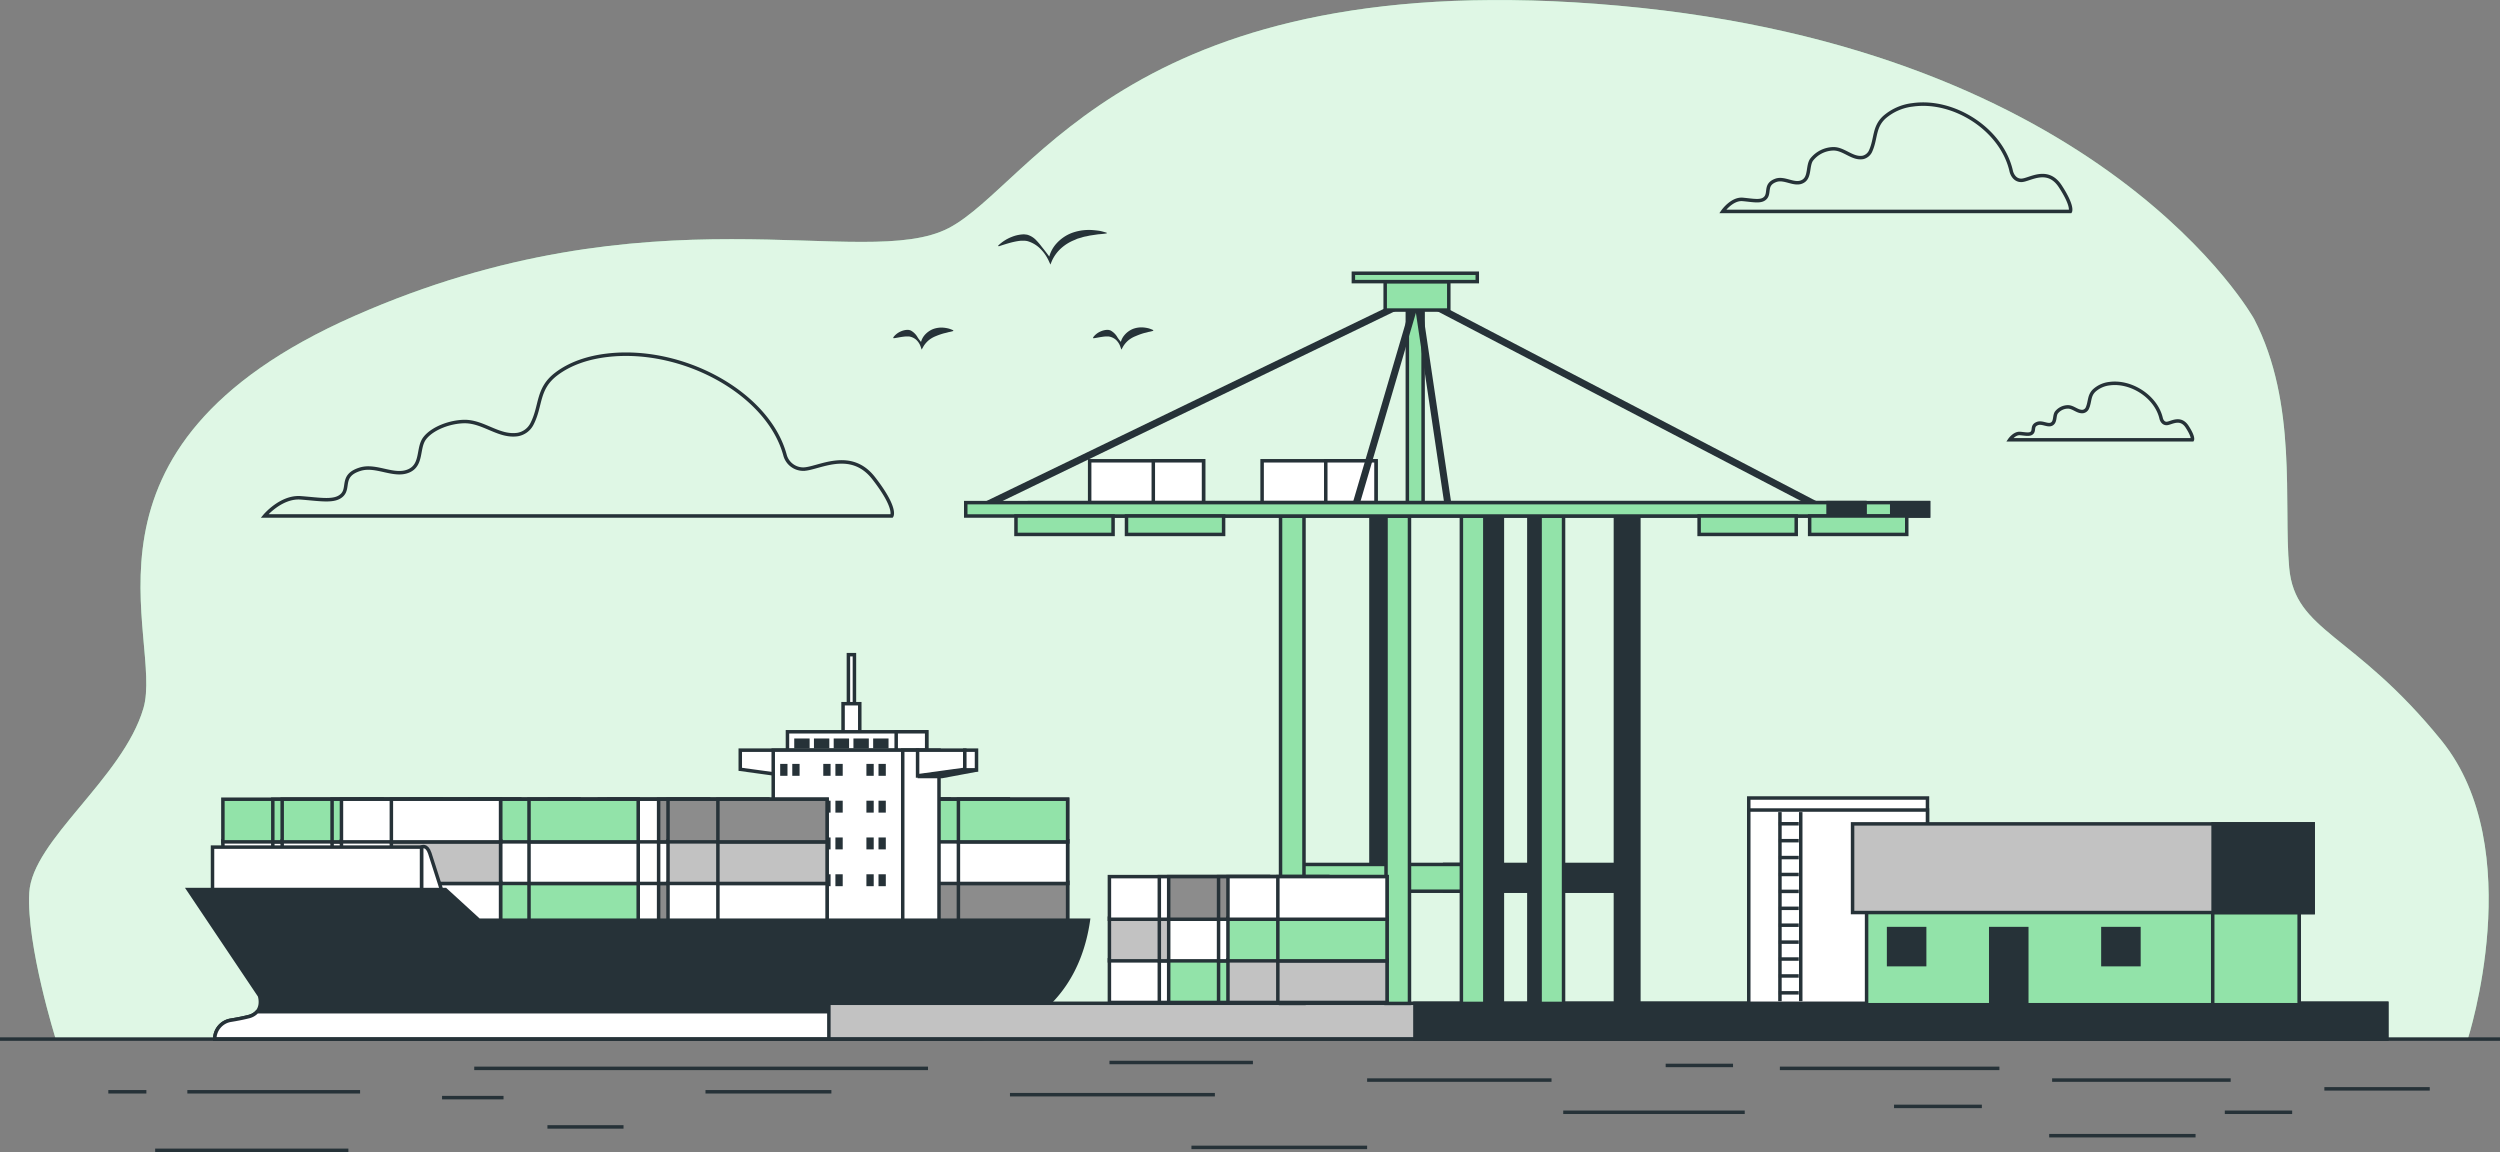 <svg xmlns="http://www.w3.org/2000/svg" viewBox="0 0 715.25 329.61"><rect x="0" y="0" width="715.25" height="329.61" fill="#808080" stroke="none"/><defs><style>.cls-1,.cls-7{fill:#92e3a9;}.cls-2,.cls-5{fill:#fff;}.cls-2{opacity:0.7;}.cls-3,.cls-9{fill:#263238;}.cls-10,.cls-4{fill:none;}.cls-10,.cls-4,.cls-5,.cls-6,.cls-7,.cls-8,.cls-9{stroke:#263238;stroke-miterlimit:10;}.cls-6{fill:#8c8c8c;}.cls-8{fill:#c2c2c2;}.cls-10{stroke-width:2px;}</style></defs><title>5889671</title><g id="Background_Simple" data-name="Background Simple"><path class="cls-1" d="M663.94,182.09S621.23,105,482.2,92.48s-167.51,51.09-191.79,63.65-84.59-12.56-170,25.13S66,273.39,60.08,293.49s-31.82,37.69-32.66,52.76S35,388.13,35,388.13H725.08s17.59-54.44-7.53-85.43-41.88-31-43.56-49.42S676.51,206.38,663.94,182.09Z" transform="translate(-19.05 -90.85)"/><path class="cls-2" d="M663.94,182.09S621.23,105,482.2,92.48s-167.51,51.09-191.79,63.65-84.59-12.56-170,25.13S66,273.39,60.08,293.49s-31.82,37.69-32.66,52.76S35,388.13,35,388.13H725.08s17.59-54.44-7.53-85.43-41.88-31-43.56-49.42S676.51,206.38,663.94,182.09Z" transform="translate(-19.05 -90.85)"/></g><g id="Birds"><path class="cls-3" d="M304.59,161.16a11.51,11.51,0,0,1,3.94-2.54,10.09,10.09,0,0,1,2.34-.63,7.17,7.17,0,0,1,1.24-.09l.71.08a3.63,3.63,0,0,1,.66.21,5.66,5.66,0,0,1,2.07,1.44,18.34,18.34,0,0,1,1.53,1.81c1,1.22,1.87,2.41,2.81,3.67l-.86.14a9.18,9.18,0,0,1,2.26-4.72,11.46,11.46,0,0,1,4.32-3,14.06,14.06,0,0,1,5.1-.89c.85,0,1.69.1,2.53.2s1.64.37,2.44.59l0,.2c-.83.12-1.65.2-2.45.26l-2.37.35c-.39.08-.77.18-1.15.25a6.12,6.12,0,0,0-1.12.28c-.37.12-.74.21-1.11.32s-.69.3-1,.42a12.6,12.6,0,0,0-3.8,2.33,10.9,10.9,0,0,0-2.67,3.63l-.44,1.07-.42-.94a12,12,0,0,0-2.53-3.65,8.62,8.62,0,0,0-3.6-2.11,5.54,5.54,0,0,0-.86-.12c-.33,0-.68,0-1,0a17.15,17.15,0,0,0-2.09.34c-1.41.32-2.82.78-4.28,1.26Z" transform="translate(-19.05 -90.85)"/><path class="cls-3" d="M274.6,187.39a5.21,5.21,0,0,1,2.09-1.69,5.45,5.45,0,0,1,1.35-.42,4.44,4.44,0,0,1,.74-.06,2.46,2.46,0,0,1,.87.2,5.11,5.11,0,0,1,2,2.06c.5.71,1,1.34,1.61,2l-.86.14a5,5,0,0,1,1.15-2.85A6.27,6.27,0,0,1,286,185a6.9,6.9,0,0,1,3-.4,9.48,9.48,0,0,1,1.43.24,9.14,9.14,0,0,1,1.35.51l0,.2a11,11,0,0,1-1.35.33c-.44.13-.86.23-1.27.32a18.75,18.75,0,0,0-2.3.79,7.9,7.9,0,0,0-2,1.12,7.33,7.33,0,0,0-1.56,1.76l-.56,1-.3-.87a4.76,4.76,0,0,0-1.33-2,4.05,4.05,0,0,0-2-.89,2.68,2.68,0,0,0-.35,0c-.16,0-.34,0-.51,0a10.86,10.86,0,0,0-1.1.12c-.76.1-1.55.28-2.44.4Z" transform="translate(-19.05 -90.85)"/><path class="cls-3" d="M331.78,187.39a5.08,5.08,0,0,1,2.09-1.69,5.5,5.5,0,0,1,1.34-.42,4.44,4.44,0,0,1,.74-.06,2.41,2.41,0,0,1,.87.2,5.14,5.14,0,0,1,2,2.06,23,23,0,0,0,1.61,2l-.87.14a5,5,0,0,1,1.16-2.85,6.27,6.27,0,0,1,2.5-1.83,6.88,6.88,0,0,1,3-.4,9.93,9.93,0,0,1,1.43.24,9,9,0,0,1,1.34.51l0,.2a10.19,10.19,0,0,1-1.35.33c-.43.13-.86.23-1.27.32A19.18,19.18,0,0,0,344,187a7.9,7.9,0,0,0-2,1.12,7.12,7.12,0,0,0-1.56,1.76l-.56,1-.31-.87a4.74,4.74,0,0,0-1.32-2,4.09,4.09,0,0,0-2-.89,2.63,2.63,0,0,0-.36,0c-.16,0-.33,0-.51,0-.35,0-.72.06-1.1.12-.76.1-1.55.28-2.43.4Z" transform="translate(-19.05 -90.85)"/></g><g id="Clouds"><path class="cls-4" d="M594.47,139.85c-2.64-11.86-16.32-20.71-28.24-19a14.91,14.91,0,0,0-8.1,3.58c-3,2.81-2.32,6-3.83,9.46a3.24,3.24,0,0,1-2.27,2c-3,.51-5.36-2.44-8.36-2.47a8.11,8.11,0,0,0-6.36,3.17c-1.17,1.8-.36,5-2.46,6.15-2.34,1.34-5.2-1.21-7.74-.29-3.15,1.15-1.71,3.44-2.86,4.88s-3.44.86-6.59.57-5.74,3.44-5.74,3.44h99.46s.86-1.44-2.87-7.17-8.88-1.72-11.18-1.72S594.47,139.86,594.47,139.85Z" transform="translate(-19.05 -90.85)"/><path class="cls-4" d="M637.37,210.62c-1.39-6.23-8.57-10.88-14.84-10a7.81,7.81,0,0,0-4.25,1.89c-1.6,1.47-1.22,3.14-2,5a1.69,1.69,0,0,1-1.2,1.05c-1.55.27-2.81-1.29-4.39-1.3a4.27,4.27,0,0,0-3.34,1.66c-.61,1-.19,2.61-1.29,3.24s-2.73-.64-4.07-.15c-1.65.6-.9,1.8-1.5,2.56s-1.81.45-3.47.3-3,1.81-3,1.81h52.26s.45-.76-1.51-3.77-4.67-.9-5.87-.9S637.37,210.62,637.37,210.62Z" transform="translate(-19.05 -90.85)"/><path class="cls-4" d="M243.68,221.19c-4.76-17.91-29.44-31.25-50.94-28.69-5.36.63-10.58,2.31-14.61,5.41-5.49,4.23-4.18,9-6.9,14.26a5.66,5.66,0,0,1-4.1,3c-5.35.77-9.66-3.69-15.07-3.72-4.05,0-9.23,1.84-11.49,4.77-2.1,2.72-.63,7.47-4.42,9.28-4.23,2-9.38-1.82-14-.43-5.68,1.73-3.1,5.19-5.17,7.35s-6.2,1.29-11.89.86-10.34,5.19-10.34,5.19H274.18s1.55-2.16-5.17-10.81-16-2.59-20.16-2.59A5.41,5.41,0,0,1,243.68,221.19Z" transform="translate(-19.05 -90.85)"/></g><g id="Cargo_Ship" data-name="Cargo Ship"><rect class="cls-5" x="226.01" y="252.46" width="45.52" height="12.2"/><rect class="cls-5" x="240.29" y="252.46" width="31.24" height="12.2"/><rect class="cls-5" x="226.01" y="240.56" width="45.52" height="12.2"/><rect class="cls-5" x="240.29" y="240.56" width="31.24" height="12.2"/><rect class="cls-5" x="226.01" y="228.66" width="45.52" height="12.2"/><rect class="cls-5" x="240.29" y="228.66" width="31.24" height="12.2"/><rect class="cls-5" x="242.97" y="252.46" width="45.52" height="12.2"/><rect class="cls-5" x="257.24" y="252.46" width="31.24" height="12.2"/><rect class="cls-5" x="242.97" y="240.56" width="45.52" height="12.2"/><rect class="cls-5" x="257.24" y="240.56" width="31.24" height="12.2"/><rect class="cls-5" x="242.97" y="228.66" width="45.52" height="12.2"/><rect class="cls-5" x="257.24" y="228.66" width="31.24" height="12.2"/><rect class="cls-6" x="259.93" y="252.46" width="45.52" height="12.2"/><rect class="cls-6" x="274.2" y="252.46" width="31.24" height="12.2"/><rect class="cls-5" x="259.93" y="240.56" width="45.52" height="12.2"/><rect class="cls-5" x="274.2" y="240.56" width="31.24" height="12.2"/><rect class="cls-7" x="259.93" y="228.66" width="45.52" height="12.2"/><rect class="cls-7" x="274.2" y="228.66" width="31.24" height="12.2"/><rect class="cls-5" x="242.73" y="187.3" width="1.72" height="20.34"/><rect class="cls-5" x="241.2" y="201.33" width="4.78" height="8.99"/><polygon class="cls-5" points="211.79 220.1 225.29 221.96 225.29 214.62 211.79 214.62 211.79 220.1"/><rect class="cls-5" x="225.29" y="209.36" width="39.83" height="5.26"/><rect class="cls-5" x="256.4" y="209.36" width="8.72" height="5.26"/><rect class="cls-5" x="221.22" y="214.62" width="41.3" height="52.11"/><rect class="cls-5" x="258.27" y="214.62" width="10.38" height="52.11"/><polygon class="cls-5" points="276.03 220.1 262.52 221.96 262.52 214.62 276.03 214.62 276.03 220.1"/><rect class="cls-5" x="276.03" y="214.62" width="3.35" height="5.69"/><polygon class="cls-5" points="279.38 220.31 269.5 222.16 262.52 222.16 276.03 220.31 279.38 220.31"/><rect class="cls-3" x="223.21" y="218.55" width="2.09" height="3.41"/><rect class="cls-3" x="226.67" y="218.55" width="2.09" height="3.41"/><rect class="cls-3" x="235.54" y="218.55" width="2.09" height="3.41"/><rect class="cls-3" x="239.01" y="218.55" width="2.09" height="3.41"/><rect class="cls-3" x="247.88" y="218.55" width="2.09" height="3.41"/><rect class="cls-3" x="251.34" y="218.55" width="2.09" height="3.41"/><rect class="cls-3" x="223.21" y="229.08" width="2.09" height="3.41"/><rect class="cls-3" x="226.67" y="229.08" width="2.09" height="3.41"/><rect class="cls-3" x="235.54" y="229.08" width="2.09" height="3.41"/><rect class="cls-3" x="239.01" y="229.08" width="2.09" height="3.41"/><rect class="cls-3" x="247.88" y="229.08" width="2.09" height="3.41"/><rect class="cls-3" x="251.34" y="229.08" width="2.09" height="3.41"/><rect class="cls-3" x="223.21" y="239.6" width="2.09" height="3.41"/><rect class="cls-3" x="226.67" y="239.6" width="2.09" height="3.41"/><rect class="cls-3" x="235.54" y="239.6" width="2.09" height="3.41"/><rect class="cls-3" x="239.01" y="239.6" width="2.09" height="3.41"/><rect class="cls-3" x="247.88" y="239.6" width="2.09" height="3.41"/><rect class="cls-3" x="251.34" y="239.6" width="2.09" height="3.41"/><rect class="cls-3" x="223.21" y="250.13" width="2.09" height="3.41"/><rect class="cls-3" x="226.67" y="250.13" width="2.09" height="3.41"/><rect class="cls-3" x="235.54" y="250.13" width="2.09" height="3.41"/><rect class="cls-3" x="239.01" y="250.13" width="2.09" height="3.41"/><rect class="cls-3" x="247.88" y="250.13" width="2.09" height="3.41"/><rect class="cls-3" x="251.34" y="250.13" width="2.09" height="3.41"/><rect class="cls-3" x="227.23" y="211.28" width="4.4" height="2.87"/><rect class="cls-3" x="232.87" y="211.28" width="4.4" height="2.87"/><rect class="cls-3" x="238.52" y="211.28" width="4.4" height="2.87"/><rect class="cls-3" x="244.17" y="211.28" width="4.4" height="2.87"/><rect class="cls-3" x="249.81" y="211.28" width="4.4" height="2.87"/><rect class="cls-5" x="157.2" y="252.46" width="45.52" height="12.2"/><rect class="cls-5" x="171.48" y="252.46" width="31.24" height="12.2"/><rect class="cls-5" x="157.2" y="240.56" width="45.52" height="12.2"/><rect class="cls-5" x="171.48" y="240.56" width="31.24" height="12.2"/><rect class="cls-5" x="157.2" y="228.66" width="45.52" height="12.2"/><rect class="cls-5" x="171.48" y="228.66" width="31.24" height="12.2"/><rect class="cls-5" x="174.16" y="252.46" width="45.52" height="12.2"/><rect class="cls-6" x="188.43" y="252.46" width="31.24" height="12.2"/><rect class="cls-5" x="174.16" y="240.56" width="45.52" height="12.2"/><rect class="cls-5" x="188.43" y="240.56" width="31.24" height="12.2"/><rect class="cls-5" x="174.16" y="228.66" width="45.52" height="12.2"/><rect class="cls-6" x="188.43" y="228.66" width="31.24" height="12.2"/><rect class="cls-5" x="191.12" y="252.46" width="45.52" height="12.2"/><rect class="cls-5" x="205.39" y="252.46" width="31.24" height="12.2"/><rect class="cls-8" x="191.12" y="240.56" width="45.52" height="12.2"/><rect class="cls-8" x="205.39" y="240.56" width="31.24" height="12.2"/><rect class="cls-6" x="191.12" y="228.66" width="45.52" height="12.2"/><rect class="cls-6" x="205.39" y="228.66" width="31.24" height="12.2"/><rect class="cls-5" x="63.77" y="252.46" width="45.52" height="12.2"/><rect class="cls-5" x="78.05" y="252.46" width="31.24" height="12.2"/><rect class="cls-5" x="63.77" y="240.56" width="45.52" height="12.2"/><rect class="cls-5" x="78.05" y="240.56" width="31.24" height="12.2"/><rect class="cls-7" x="63.77" y="228.66" width="45.52" height="12.2"/><rect class="cls-7" x="78.05" y="228.66" width="31.24" height="12.2"/><rect class="cls-5" x="103.16" y="252.46" width="45.52" height="12.2"/><rect class="cls-5" x="117.43" y="252.46" width="31.24" height="12.2"/><rect class="cls-5" x="103.16" y="240.56" width="45.52" height="12.2"/><rect class="cls-5" x="117.43" y="240.56" width="31.24" height="12.2"/><rect class="cls-5" x="103.16" y="228.66" width="45.52" height="12.2"/><rect class="cls-5" x="117.43" y="228.66" width="31.24" height="12.2"/><rect class="cls-5" x="120.12" y="252.46" width="45.52" height="12.2"/><rect class="cls-5" x="134.39" y="252.46" width="31.24" height="12.2"/><rect class="cls-5" x="120.12" y="240.56" width="45.52" height="12.2"/><rect class="cls-5" x="134.39" y="240.56" width="31.24" height="12.2"/><rect class="cls-5" x="120.12" y="228.66" width="45.52" height="12.2"/><rect class="cls-5" x="134.39" y="228.66" width="31.24" height="12.2"/><rect class="cls-7" x="137.08" y="252.46" width="45.52" height="12.2"/><rect class="cls-7" x="151.35" y="252.46" width="31.24" height="12.2"/><rect class="cls-5" x="137.08" y="240.56" width="45.52" height="12.2"/><rect class="cls-5" x="151.35" y="240.56" width="31.24" height="12.2"/><rect class="cls-7" x="137.08" y="228.66" width="45.52" height="12.2"/><rect class="cls-7" x="151.35" y="228.66" width="31.24" height="12.2"/><rect class="cls-5" x="80.73" y="252.46" width="45.52" height="12.2"/><rect class="cls-5" x="95.01" y="252.46" width="31.24" height="12.2"/><rect class="cls-5" x="80.73" y="240.56" width="45.52" height="12.2"/><rect class="cls-5" x="95.01" y="240.56" width="31.24" height="12.2"/><rect class="cls-7" x="80.73" y="228.66" width="45.52" height="12.2"/><rect class="cls-7" x="95.01" y="228.66" width="31.24" height="12.2"/><rect class="cls-5" x="97.69" y="252.46" width="45.52" height="12.2"/><rect class="cls-5" x="111.97" y="252.46" width="31.24" height="12.2"/><rect class="cls-5" x="97.69" y="240.56" width="45.52" height="12.2"/><rect class="cls-8" x="111.97" y="240.56" width="31.24" height="12.2"/><rect class="cls-5" x="97.69" y="228.66" width="45.52" height="12.2"/><rect class="cls-5" x="111.97" y="228.66" width="31.24" height="12.2"/><path class="cls-5" d="M139.64,346.28V333.19s1.49-.89,2.38,1.79,4.61,14.43,4.61,14.43Z" transform="translate(-19.05 -90.85)"/><rect class="cls-5" x="60.8" y="242.36" width="59.8" height="12.18"/><path class="cls-9" d="M330.44,354.13H156.08l-9.6-8.79H72.9l20.39,30.39s1.6,4.8-3.19,6c-1.74.43-3.48.76-5,1a5.46,5.46,0,0,0-4.61,5.39H299.41S326,384.93,330.44,354.13Z" transform="translate(-19.05 -90.85)"/><path class="cls-5" d="M92.59,380.31a4.69,4.69,0,0,1-2.49,1.42c-1.74.43-3.48.76-5,1a5.46,5.46,0,0,0-4.61,5.39H299.41a37.14,37.14,0,0,0,17.11-7.82Z" transform="translate(-19.05 -90.85)"/></g><g id="Port"><rect class="cls-9" x="437.41" y="147.63" width="6.71" height="139.45"/><rect class="cls-9" x="413.31" y="247.32" width="51.74" height="7.66"/><rect class="cls-9" x="392.23" y="147.63" width="6.71" height="139.45"/><rect class="cls-9" x="423.12" y="147.63" width="6.71" height="139.45"/><rect class="cls-8" x="237.14" y="287.04" width="445.71" height="10.24"/><rect class="cls-9" x="404.81" y="287.04" width="278.04" height="10.24"/><rect class="cls-5" x="311.75" y="131.83" width="32.58" height="11.98"/><rect class="cls-5" x="329.96" y="131.83" width="14.37" height="11.98"/><rect class="cls-5" x="361.09" y="131.83" width="32.58" height="11.98"/><rect class="cls-5" x="379.3" y="131.83" width="14.37" height="11.98"/><rect class="cls-7" x="370.2" y="247.32" width="51.74" height="7.66"/><rect class="cls-7" x="366.36" y="147.63" width="6.71" height="139.45"/><rect class="cls-7" x="396.54" y="147.63" width="6.71" height="139.45"/><rect class="cls-7" x="418.1" y="147.63" width="6.71" height="139.45"/><rect class="cls-7" x="440.62" y="147.63" width="6.71" height="139.45"/><rect class="cls-9" x="462.17" y="147.63" width="6.71" height="139.45"/><rect class="cls-7" x="402.64" y="84.67" width="4.51" height="61.39"/><polyline class="cls-10" points="281.57 144.76 405.41 84.88 386.96 147.63"/><rect class="cls-7" x="294.51" y="143.8" width="257.25" height="3.83"/><rect class="cls-9" x="541.22" y="143.8" width="10.54" height="3.83"/><polyline class="cls-10" points="520.14 144.76 405.41 84.88 414.75 147.63"/><rect class="cls-7" x="276.3" y="143.8" width="257.25" height="3.83"/><rect class="cls-9" x="523.01" y="143.8" width="10.54" height="3.83"/><rect class="cls-7" x="396.3" y="80.57" width="18.2" height="8.14"/><rect class="cls-7" x="387.2" y="78.17" width="35.45" height="2.4"/><rect class="cls-5" x="317.4" y="274.6" width="45.52" height="12.2"/><rect class="cls-5" x="331.68" y="274.6" width="31.24" height="12.2"/><rect class="cls-8" x="317.4" y="262.7" width="45.52" height="12.2"/><rect class="cls-8" x="331.68" y="262.7" width="31.24" height="12.2"/><rect class="cls-5" x="317.4" y="250.8" width="45.52" height="12.2"/><rect class="cls-5" x="331.68" y="250.8" width="31.24" height="12.2"/><rect class="cls-7" x="334.36" y="274.6" width="45.52" height="12.2"/><rect class="cls-7" x="348.63" y="274.6" width="31.24" height="12.2"/><rect class="cls-5" x="334.36" y="262.7" width="45.52" height="12.2"/><rect class="cls-5" x="348.63" y="262.7" width="31.24" height="12.2"/><rect class="cls-6" x="334.36" y="250.8" width="45.52" height="12.2"/><rect class="cls-6" x="348.63" y="250.8" width="31.24" height="12.2"/><rect class="cls-8" x="351.32" y="274.6" width="45.52" height="12.2"/><rect class="cls-8" x="365.59" y="274.6" width="31.24" height="12.2"/><rect class="cls-7" x="351.32" y="262.7" width="45.52" height="12.2"/><rect class="cls-7" x="365.59" y="262.7" width="31.24" height="12.2"/><rect class="cls-5" x="351.32" y="250.8" width="45.52" height="12.2"/><rect class="cls-5" x="365.59" y="250.8" width="31.24" height="12.2"/><rect class="cls-7" x="290.67" y="147.63" width="27.78" height="5.27"/><rect class="cls-7" x="322.29" y="147.63" width="27.78" height="5.27"/><rect class="cls-7" x="486.12" y="147.63" width="27.78" height="5.27"/><rect class="cls-7" x="517.74" y="147.63" width="27.78" height="5.27"/><rect class="cls-5" x="500.32" y="228.31" width="51.13" height="55.29"/><rect class="cls-5" x="500.32" y="231.75" width="51.13" height="55.29"/><line class="cls-4" x1="509.24" y1="286.44" x2="509.24" y2="232.34"/><line class="cls-4" x1="515.19" y1="286.44" x2="515.19" y2="232.34"/><line class="cls-4" x1="508.93" y1="235.68" x2="514.62" y2="235.68"/><line class="cls-4" x1="508.93" y1="240.52" x2="514.62" y2="240.52"/><line class="cls-4" x1="508.93" y1="245.35" x2="514.62" y2="245.35"/><line class="cls-4" x1="508.93" y1="250.19" x2="514.62" y2="250.19"/><line class="cls-4" x1="508.93" y1="255.03" x2="514.62" y2="255.03"/><line class="cls-4" x1="508.93" y1="259.87" x2="514.62" y2="259.87"/><line class="cls-4" x1="508.93" y1="264.7" x2="514.62" y2="264.7"/><line class="cls-4" x1="508.93" y1="269.54" x2="514.62" y2="269.54"/><line class="cls-4" x1="508.93" y1="274.38" x2="514.62" y2="274.38"/><line class="cls-4" x1="508.93" y1="279.22" x2="514.62" y2="279.22"/><line class="cls-4" x1="508.93" y1="284.05" x2="514.62" y2="284.05"/><rect class="cls-7" x="534.03" y="243.9" width="123.76" height="43.55"/><rect class="cls-7" x="633.06" y="243.9" width="24.73" height="43.55"/><rect class="cls-8" x="530.02" y="235.71" width="131.78" height="25.37"/><rect class="cls-9" x="633.17" y="235.71" width="28.63" height="25.37"/><rect class="cls-9" x="540.33" y="265.67" width="10.31" height="10.31"/><rect class="cls-9" x="601.64" y="265.67" width="10.31" height="10.31"/><rect class="cls-9" x="569.55" y="265.67" width="10.31" height="21.77"/></g><g id="Sea"><line class="cls-4" x1="476.55" y1="304.82" x2="495.82" y2="304.82"/><line class="cls-4" x1="509.22" y1="305.66" x2="572.03" y2="305.66"/><line class="cls-4" y1="297.28" x2="715.25" y2="297.28"/><line class="cls-4" x1="53.6" y1="312.36" x2="103.02" y2="312.36"/><line class="cls-4" x1="135.68" y1="305.66" x2="265.5" y2="305.66"/><line class="cls-4" x1="201.84" y1="312.36" x2="237.86" y2="312.36"/><line class="cls-4" x1="126.47" y1="314.03" x2="144.06" y2="314.03"/><line class="cls-4" x1="317.42" y1="303.98" x2="358.46" y2="303.98"/><line class="cls-4" x1="288.95" y1="313.19" x2="347.58" y2="313.19"/><line class="cls-4" x1="391.13" y1="309.01" x2="443.89" y2="309.01"/><line class="cls-4" x1="447.24" y1="318.22" x2="499.17" y2="318.22"/><line class="cls-4" x1="340.87" y1="328.27" x2="391.13" y2="328.27"/><line class="cls-4" x1="541.88" y1="316.54" x2="567.01" y2="316.54"/><line class="cls-4" x1="587.11" y1="309.01" x2="638.2" y2="309.01"/><line class="cls-4" x1="586.27" y1="324.92" x2="628.15" y2="324.92"/><line class="cls-4" x1="636.52" y1="318.22" x2="655.79" y2="318.22"/><line class="cls-4" x1="665" y1="311.52" x2="695.15" y2="311.52"/><line class="cls-4" x1="156.62" y1="322.41" x2="178.39" y2="322.41"/><line class="cls-4" x1="41.88" y1="312.36" x2="30.99" y2="312.36"/><line class="cls-4" x1="99.67" y1="329.11" x2="44.39" y2="329.11"/></g></svg>
